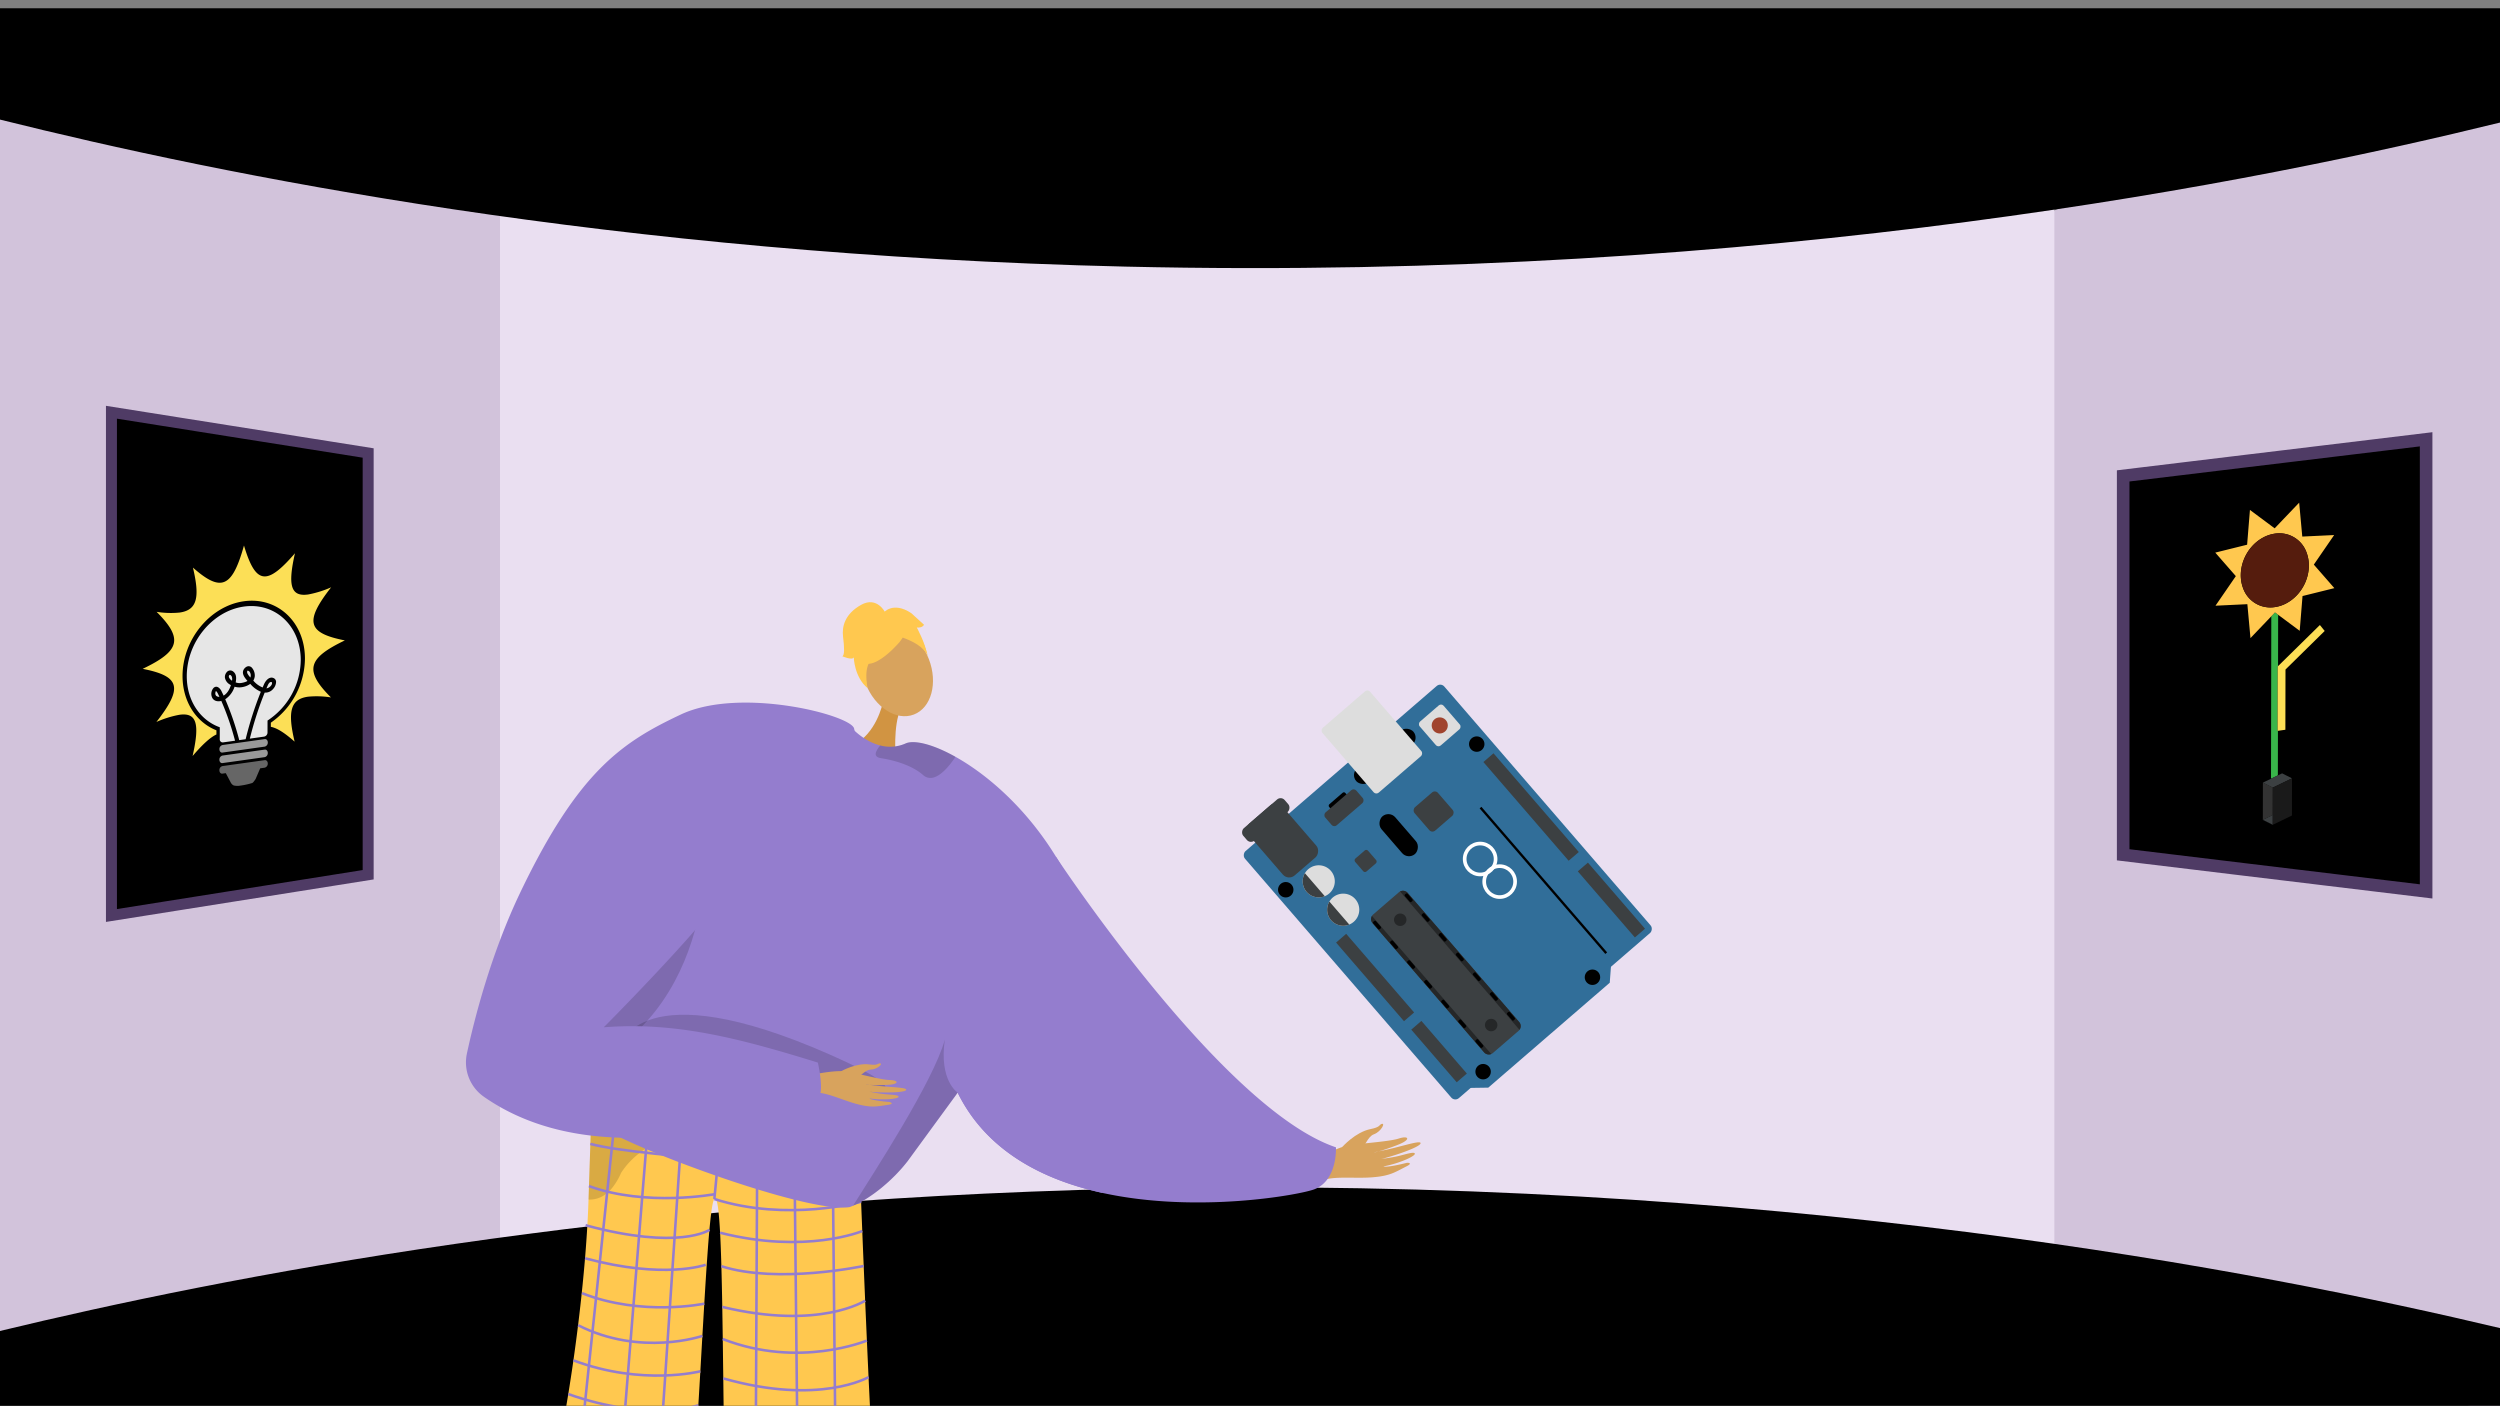 <svg xmlns="http://www.w3.org/2000/svg" xmlns:xlink="http://www.w3.org/1999/xlink" width="1365.799" height="768" viewBox="0 0 1365.799 768"><rect x="0" y="0" width="1365.799" height="768" fill="#808080" stroke="none"/><defs><style>.a,.ac,.n{fill:none;}.b{clip-path:url(#a);}.c{fill:#d2c3db;}.d{fill:#eadff1;}.e,.f,.g{fill:#000;}.f,.g{stroke:#4f3b65;}.ac,.f,.g,.n{stroke-miterlimit:10;}.f{stroke-width:6.876px;}.g{stroke-width:6px;}.h{clip-path:url(#b);}.i,.p{fill:#d8a35d;}.i{fill-rule:evenodd;}.j{fill:#947dce;}.k{fill:#ffc84f;}.l{opacity:0.3;}.m{opacity:0.5;}.n{stroke:#947dce;stroke-width:1.407px;}.o{fill:#d19442;}.q{opacity:0.15;}.r{isolation:isolate;}.s{clip-path:url(#c);}.t{fill:#fcdf56;}.u{fill:#999;}.v{fill:#666;}.w{fill:#e6e6e6;}.x{fill:#316e99;}.y{fill:#3c4042;}.z{fill:#252728;}.aa{fill:#ddd;}.ab{fill:#a0442e;}.ac{stroke:#fff;stroke-width:2px;}.ad{clip-path:url(#d);}.ae{fill:#39b54a;}.af{fill:#333;}.ag{fill:#1a1a1a;}.ah{fill:#551c0d;}</style><clipPath id="a"><rect class="a" width="1365.799" height="768" transform="translate(4381.034 2888.093)"/></clipPath><clipPath id="b"><rect class="a" width="544.615" height="469.58" transform="translate(4625.685 3186.513)"/></clipPath><clipPath id="c"><path class="a" d="M4458.851,3324.808l.243-130.922,110.456-15.523-.243,130.922Z"/></clipPath><clipPath id="d"><path class="a" d="M5591,3343.195l.323-174.067,65.117-9.151-.323,174.067Z"/></clipPath></defs><g transform="translate(-4381.034 -2888.093)"><g class="b"><path class="c" d="M5746.833,2902.13v758.463l-242.228-67.586-32.991-6.263,1.636-558.092,30.118-25.561Z"/><path class="c" d="M4697.13,3018.064l-16.051,556.371-300.044,74.4V2898.781l298.845,93.57Z"/><path class="d" d="M5078.811,2981.664H4654.2v617.384h849.165V2981.664Z"/><path class="e" d="M4380.833,2953.373c121.657,30.38,335.7,73.888,615,80.372,352.971,8.194,622.428-47.1,751-78.7v-62.454h-1366Z"/><path class="e" d="M4380.833,3615.277c121.657-29.39,335.7-71.481,615-77.753,352.971-7.928,622.428,45.568,751,76.133v47.19l-1365.8,2.746Z"/></g><path class="f" d="M5540.966,3148.085v207l66.988,8.1,21.016,2.53,77.5,9.37v-247l-77.5,9.37-21.016,2.53Z"/><path class="g" d="M4582.169,3135.571v230.408L4525.4,3375l-17.809,2.816-65.672,10.43V3113.309l65.672,10.43,17.809,2.816Z"/><g class="h"><path class="i" d="M5114.293,3514.758s7.187-8.2,15.568-9.846c4.982-.979,4.812-2.237,5.652-2.648,2.786-1.366.256,4.014-3.948,5.54-3.415,1.24-5.1,7.234-7.134,8.574s-8.16,3.9-9.747,3.147S5114.293,3514.758,5114.293,3514.758Z"/><path class="i" d="M5092.2,3525.949c1.529-.584,17.492-11.057,26.332-12.24s22.093-2.1,26.621-3.59c5.326-1.754,6.775.331.664,2.956-3.972,1.706-12.141,4.432-13.969,4.582-.886.073,4.864-.942,11.094-2.5,6.623-1.659,13.791-3.84,14.172-2.664.738,2.281-18.291,8.26-21.666,8.766a85.61,85.61,0,0,0,8.893-1.45c4-.882,8.568-2.5,9.511-1.7,1.485,1.26-8.543,5.676-16.917,7.19-.136.279,2.6.594,12.429-1.872.987-.248,3.541.083.342,1.725-6.734,3.456-9.375,5.439-19.31,6.158-9.689.7-20.479-.855-27.36,1.771Z"/><path class="j" d="M5099.2,3537.789c-7.765,3.038-64.148,13.378-115.9,2.012-32.665-7.161-63.473-22.987-79.06-54.751-40.275-82.112,53.836-128.69,53.836-128.69a1.63,1.63,0,0,1,.141.225c4.08,6.162,91.8,137.777,152.675,158.316C5110.894,3514.9,5111.865,3532.823,5099.2,3537.789Z"/><path class="k" d="M4687.388,3672.745l11.32.02,3.8.01a107.122,107.122,0,0,0,18.51,3.61,101.041,101.041,0,0,0,20.97.03,83.069,83.069,0,0,0,17.28-3.53l2.22.01c.36-5.61.72-11.33,1.06-17.07.38-6.18.74-12.4,1.1-18.56.38-6.54.75-13.01,1.11-19.33.15-2.49.3-4.96.44-7.39q.3-5.22.6-10.22c.58-9.67,1.15-18.65,1.71-26.5.37-5.13.73-9.78,1.1-13.82.88-9.68,1.77-15.87,2.69-16.87.35-.38.67-.26.97.3.95,1.81,1.64,8.29,2.17,18.12.18,3.39.34,7.18.48,11.32q.12,3.345.22,6.98c.19,6.76.35,14.23.49,22.23.04,2.76.09,5.58.13,8.46.05,2.97.09,6,.14,9.09.09,6.94.18,14.15.28,21.51.06,5.39.13,10.87.2,16.39.06,5.1.13,10.24.2,15.39l17.36.03,22.72.05,20.74.04,19.75.04c-.21-3.92-.42-7.99-.62-12.16-.33-6.59-.66-13.46-.99-20.48-.3-6.56-.61-13.25-.91-19.97-.14-3.31-.29-6.62-.43-9.93q-.27-5.94-.52-11.86c-.27-6.42-.53-12.77-.79-18.96-.23-5.38-.44-10.63-.65-15.71-.04-1.13-.09-2.26-.13-3.37-.23-5.58-.44-10.93-.64-15.96v-.05c-.06-1.54-.12-3.06-.18-4.54-.21-5.24-.39-10.08-.56-14.41-.54-14-.86-22.73-.86-22.73a11.407,11.407,0,0,1-6.71,2.43c-1.8-.12-4.3-.29-7.37-.49-3.68-.26-8.18-.58-13.28-.95h-.01l-7.62-.57c-.59-.05-1.18-.09-1.78-.13h-.01c-5.71-.44-11.87-.93-18.28-1.46q-2.775-.225-5.63-.47c-.54-.05-1.08-.09-1.63-.14h-.01c-3.99-.34-8.04-.69-12.1-1.06-5.11-.47-10.22-.95-15.23-1.45-2.08-.21-4.15-.42-6.18-.63-3.24-.34-6.42-.69-9.5-1.04h-.04c-3.06-.35-6.03-.71-8.87-1.07-2.38-.3-4.68-.6-6.87-.91-.11-.01-.22-.03-.33-.04-.93-.13-1.44-.21-1.44-.21-5.12-.74-9.6-1.49-13.21-2.24-1.05-.22-2.03-.44-2.93-.66-.12-.04-.25-.07-.37-.1-.2-.05-.4-.1-.59-.15-.58-.15-1.11-.3-1.6-.45-.56-.17-1.07-.34-1.52-.52-.13-.05-.26-.1-.38-.15a9.335,9.335,0,0,1-1.13-.54,2.8,2.8,0,0,1-.86-.69v.15c-.01.2-.02.61-.04,1.21-.01.15-.01.3-.02.46-.02.54-.04,1.19-.07,1.96-.02.61-.05,1.28-.07,2.03-.02.56-.04,1.16-.06,1.79-.02.34-.03.69-.04,1.05,0,.09-.01.17-.01.26-.01.34-.02.69-.04,1.05q-.06,1.965-.15,4.26-.03.825-.06,1.71c-.03,1.05-.07,2.14-.11,3.27-.05,1.42-.1,2.91-.15,4.46v.1c-.01.2-.01.41-.02.62q-.015.42-.03.84c-.02.51-.03,1.02-.05,1.53-.02.57-.04,1.15-.06,1.73-.02.52-.03,1.05-.05,1.59-.12,3.44-.24,7.09-.36,10.92-.03.63-.05,1.27-.07,1.91-.05,1.29-.09,2.6-.13,3.92-.08,2.39-.16,4.85-.24,7.35-.15,4.62-.37,9.4-.65,14.29-.34,5.79-.76,11.75-1.26,17.79q-.33,3.93-.7,7.9c-.88,9.5-1.93,19.15-3.1,28.68-.04.33-.08.66-.13.99-.76,6.15-1.57,12.24-2.42,18.21-.9,6.3-1.84,12.47-2.81,18.42-1.02,6.25-2.07,12.26-3.12,17.94C4688.038,3669.385,4687.718,3671.085,4687.388,3672.745Z"/><g class="l"><path d="M4789.073,3501.314l.737,0S4789.549,3501.312,4789.073,3501.314Z"/><path class="m" d="M4789.073,3501.314c-19.658-.122-62.093-6.551-62.093-6.551-12.477-1.8-21.188-3.672-22.589-5.5,0,0,0,.052,0,.145-.076,1.968-.881,24.492-1.832,54.027a14.579,14.579,0,0,0,2.073-.061c4.463-.437,8.069-2.869,10.964-6.453a35.718,35.718,0,0,0,4.74-8.046C4737.272,3502.434,4782.77,3501.337,4789.073,3501.314Z"/></g><path class="n" d="M4835.748,3500.315l.04,4.58.2,20.15.21,22.49v.04l.17,17.18v.92l.16,16.68.22,22.4.05,5.79.14,14.7.2,20.92.19,19.49.07,7.39"/><path class="n" d="M4814.868,3502.875l.01.5.03,3.68.18,16.93.21,19.58.06,5.62.18,17.43.01,1.35.17,16.12.24,22.91.04,3.55.18,16.56.21,20.49.2,19.05.07,6.36"/><path class="n" d="M4794.808,3501.155v.63l-.05,8.96-.02,4.56-.04,7.49-.08,14.98-.05,10.35-.09,17.26-.02,5.06-.07,13.12-.11,22.05-.03,4.93-.07,14.44-.1,20.32-.1,18.09-.04,9.56"/><line class="n" x1="4.197" y2="43.649" transform="translate(4771.3 3499.49)"/><path class="n" d="M4741.988,3676.415l.24-3.56.96-14.25,1.29-19.07,1.22-18.12.74-10.87.56-8.31.1-1.46,1.28-19.02.37-5.42.81-12.05,1.47-21.77,1.31-19.36.23-3.46.17-2.53.03-.41.6-8.93.08-1.19.56-8.24.02-.36.03-.39"/><path class="n" d="M4721.018,3676.385l.29-3.57,1.25-15.41,1.52-18.8,1.43-17.7,1.31-16.22.27-3.26,1.65-20.47.01-.1.14-1.74,1.27-15.72,1.72-21.29,1.97-24.26.16-2.02.03-.4.48-5.94,1.09-13.48.01-.08"/><path class="n" d="M4717.488,3494.365l-1.39,13.21-.2,1.91-.62,5.91-2.5,23.69-.08.81v.01l-2.11,19.98-1.86,17.64-.48,4.62-1.59,15.1v.01l-1.42,13.45-.52,4.91-1.95,18.52-1.95,18.58-2,18.92-.11,1.13"/><path class="n" d="M4850.727,3525.686s-116.879-4.517-147.163-12.658"/><path class="n" d="M4771.3,3543.139c39.936,12.728,80.168,1.5,80.168,1.5"/><path class="n" d="M4771.977,3540.421s-37.645,7.167-69.181-4.332"/><path class="n" d="M4852.107,3560.649s-30.673,12.843-77.675.908"/><path class="n" d="M4852.888,3579.722s-46.875,10.016-77.755.131"/><path class="n" d="M4853.685,3598.67s-24.831,16.236-78.062,3.416"/><path class="n" d="M4854.635,3620.47s-37.064,15.483-78.741-.835"/><path class="n" d="M4855.544,3640.443s-26.656,15.672-79.374.7"/><path class="n" d="M4856.529,3660.924s-36.233,15.143-80.156-3.387"/><path class="n" d="M4768.609,3560.007s-16.447,11.359-67.653-2.527"/><path class="n" d="M4766.564,3579.055s-22.412,8.194-65.92-3.541"/><path class="n" d="M4765.793,3600.326s-34.134,7.16-66.789-5.745"/><path class="n" d="M4764.762,3617.931s-33.581,11.6-67.913-5.841"/><path class="n" d="M4763.647,3637.262s-31.722,8.157-69.349-5.965"/><path class="n" d="M4762.551,3655.826s-26.958,9.412-71.06-6.112"/><path class="n" d="M4688.368,3667.655a109.721,109.721,0,0,0,10.45,3.98q1.86.615,3.69,1.14a107.122,107.122,0,0,0,18.51,3.61,101.041,101.041,0,0,0,20.97.03,83.069,83.069,0,0,0,17.28-3.53c1.22-.4,1.87-.67,1.87-.67"/><path class="o" d="M4863.273,3272.231s-3.439,16.9-16.307,22.967,23.393,6.984,23.393,6.984-1.536-17.626,2.789-27S4863.273,3272.231,4863.273,3272.231Z"/><ellipse class="p" cx="18.521" cy="25.269" rx="18.521" ry="25.269" transform="translate(4844.85 3237.951) rotate(-21.079)"/><path class="j" d="M4983.3,3539.8c-32.665-7.161-63.473-22.987-79.06-54.751-.056.084-.112.154-.169.239-.168.211-.337.436-.506.689a.739.739,0,0,0-.112.155c-4.488,6.133-26.518,36.252-26.518,36.266-7.99,10.41-20.2,20.412-29.893,24.435-.633.282-1.28.521-1.871.732-23.76,3.714-122.711-33.889-134.5-43.286-5.317-4.234-7.4-24.084-7.821-45.607-.535-26.236,1.364-55,2.757-61.067,2.363-10.171,49.082-122.7,122.387-115.579a75.181,75.181,0,0,1,19.076,4.474s.548.577,1.519,1.435a36.054,36.054,0,0,0,6.626,4.712,28.07,28.07,0,0,0,6.766,2.715,20.737,20.737,0,0,0,13.829-1.125c4.586-2.054,14.771.352,27.136,7.259,17.176,9.58,38.6,27.853,55.13,54.863a1.63,1.63,0,0,1,.141.225,176.722,176.722,0,0,1,23.69,65.034A419.412,419.412,0,0,1,4983.3,3539.8Z"/><path class="q" d="M4904.239,3485.043c-.056.086-.12.155-.175.242-.167.214-.338.442-.5.687-.043.046-.073.1-.12.155-4.488,6.133-26.506,36.262-26.51,36.276-7.994,10.4-20.2,20.409-29.9,24.428,11.025-17.6,44.138-68.273,50.193-90.865C4893.933,3478.5,4904.243,3485.03,4904.239,3485.043Z"/><path class="q" d="M4859.623,3298.985c-.533,1.588,0,2.893,2.681,3.311,8.36,1.307,17.364,4.244,23.054,9.232a5.843,5.843,0,0,0,5.487,1.388c4.955-1.207,9.768-7.786,11.78-10.738a2.372,2.372,0,0,0,.321-.682c-12.369-6.908-22.544-9.315-27.139-7.251a20.706,20.706,0,0,1-13.824,1.113A11.407,11.407,0,0,0,4859.623,3298.985Z"/><path class="k" d="M4872.5,3238.832s-23.524,28.119-24.91-1.936C4846.629,3216.1,4888.325,3219.094,4872.5,3238.832Z"/><path class="k" d="M4865.708,3234.141s20.567,3.48,22.793,14.066c0,0-7.775-31.17-24.707-25.5s-22.757,9.758-9.155,40.644C4854.639,3263.349,4849.83,3236.463,4865.708,3234.141Z"/><path class="k" d="M4864.594,3222.619s-4.413-8.944-13.1-4.09-10.6,11.622-9.885,17.379.916,10.2-.4,10.706c0,0,5.455,2.42,6.262.6,0,0,.232,10.754,7.548,16.835,0,0-2.9-12.6,3.158-16.438S4864.594,3222.619,4864.594,3222.619Z"/><path class="k" d="M4863.722,3222.863s5.046-6.468,15.15.191l6.974,6.358s-.807,1.818-3.938,1.518c0,0,4.761,8.787,5.519,14.491l-9.963-14.286Z"/><path class="q" d="M4720.068,3459.213s10.265-40.772,114.077,4.9-88.524,1.465-88.524,1.465Z"/><path class="q" d="M4766.267,3356.358s3.647,110.088-102.058,124.82l-2.266.692,7.508-23.4s62.089-48.074,62.725-49.6S4766.267,3356.358,4766.267,3356.358Z"/><path class="i" d="M4819.6,3476.2c1.4-.047,17.3-4.1,24.816-2.588s18.539,4.467,22.634,4.52c4.817.064,5.412,2.163-.287,2.588-3.7.276-11.1.21-12.63-.179-.74-.189,4.215.593,9.713,1.066,5.845.5,12.279.733,12.26,1.8-.038,2.059-17.17,1.6-20.054,1.068a73.58,73.58,0,0,0,7.631,1.307c3.5.4,7.661.363,8.2,1.276.855,1.438-8.527,2.226-15.755,1.116-.188.189,1.949,1.209,10.623,1.951.871.075,2.854,1.057-.2,1.5-6.438.927-9.138,1.8-17.412-.391-8.068-2.137-16.4-6.417-22.726-6.205Z"/><path class="i" d="M4840.68,3473.277s8.13-4.653,15.4-3.651c4.322.6,4.536-.473,5.333-.573,2.645-.331-.914,3.333-4.756,3.4-3.122.053-6.17,4.451-8.193,4.973s-7.719.887-8.8-.166S4840.68,3473.277,4840.68,3473.277Z"/><path class="j" d="M4753.054,3278.413c-32.174,15.138-56.041,30.993-87.724,97.131-16.074,33.555-25.14,69.2-29.236,88.206a22.9,22.9,0,0,0,9.382,23.582c71.718,49.99,181.635.592,181.635.592,5.062-.335.741-19.318.741-19.318-43.843-13.586-77.945-22.3-117.016-19.283.2-.03,53.7-54.177,63.64-70.555,26.054-42.951,78.072-71.32,73.177-92.665C4845.964,3278.722,4785.506,3263.145,4753.054,3278.413Z"/></g><g class="r"><g class="s"><path class="t" d="M4514.326,3186.124c-3.648,13.028-7.151,19.544-12.31,20.269-3.951.555-8.874-2.29-15.574-8.208,3.848,16.195,2.391,23.2-7.289,24.559a48.917,48.917,0,0,1-12.56-.394c14.62,14.653,12.885,21.362-7.61,31.141,20.47,4.029,22.18,10.254,7.5,29.026a56,56,0,0,1,12.568-3.926c9.678-1.36,11.112,5.238,7.2,22.523,5.329-6.2,9.533-10.122,13.019-11.762l0-2.265c-11.307-4.487-18.541-16.038-18.515-29.725.036-19.9,15.07-38.2,33.51-40.788s33.4,11.486,33.368,31.389A43.229,43.229,0,0,1,4529,3282.91l0,2.265c3.482.66,7.674,3.407,12.991,8.1-3.855-16.194-2.4-23.2,7.284-24.558a49.006,49.006,0,0,1,12.565.393c-14.628-14.652-12.886-21.362,7.6-31.148-20.462-4.022-22.18-10.246-7.49-29.018a56.117,56.117,0,0,1-12.573,3.926c-9.681,1.36-11.113-5.238-7.2-22.524-6.73,7.807-11.667,12.037-15.619,12.592-5.158.725-8.638-4.81-12.234-16.819"/><path class="u" d="M4525.667,3297.623l-23.111,3.248a2.244,2.244,0,0,0-1.662,2.291c0,1.132.741,1.952,1.655,1.824l23.11-3.248a2.259,2.259,0,0,0,1.67-2.291c0-1.142-.749-1.952-1.662-1.824"/><path class="v" d="M4525.656,3303.372l-23.11,3.248a2.259,2.259,0,0,0-1.662,2.291c0,1.141.741,1.962,1.654,1.833l1.851-.26c.614,1.15,1.979,3.707,2.617,4.957.838,1.637,1.919,1.813,1.919,1.813a9.847,9.847,0,0,0,3.828-.022,38.171,38.171,0,0,0,6.1-1.373c.625-.277,1.83-2.2,1.83-2.2l2.493-5.813,2.475-.348a2.262,2.262,0,0,0,1.67-2.3c0-1.124-.749-1.952-1.662-1.824"/><path class="u" d="M4525.677,3291.874l-23.11,3.247a2.253,2.253,0,0,0-1.662,2.291c0,1.141.741,1.953,1.654,1.825l23.111-3.248a2.252,2.252,0,0,0,1.669-2.292c0-1.133-.749-1.952-1.662-1.823"/><path class="w" d="M4506.578,3256.793c-.16.023-.3.173-.449.453a1.259,1.259,0,0,0,.126,1.14,4.059,4.059,0,0,0,1.527,1.583,3.969,3.969,0,0,0-.172-2.335c-.224-.444-.695-.888-1.032-.841"/><path class="w" d="M4516.305,3254.51a.2.2,0,0,0-.169.119,1.923,1.923,0,0,0,.046,1.351,9.335,9.335,0,0,0,1.47,2.058l.167.21a3.466,3.466,0,0,0-.147-2.685,1.767,1.767,0,0,0-1.015-1.007.848.848,0,0,0-.352-.046"/><path class="w" d="M4517.757,3261.7a10.229,10.229,0,0,1-3.639,1.626,10.522,10.522,0,0,1-1.071.207,8.976,8.976,0,0,1-3.862-.275,12.935,12.935,0,0,1-5.1,6.854,152.517,152.517,0,0,1,7.646,22.324l3.5-.492a192.784,192.784,0,0,1,8.305-25.931,15.919,15.919,0,0,1-5.782-4.313"/><path class="w" d="M4528.938,3260.7l-.152.039c-.721.223-1.211,1.173-1.6,2.093-.193.433-.386.875-.571,1.316l.2-.019a4.06,4.06,0,0,0,2.469-1.722,1.886,1.886,0,0,0,.348-1.406c-.064-.258-.4-.341-.689-.3"/><path class="w" d="M4498.994,3265.673h-.008c-.088.064-.257.348-.306,1.072a1.841,1.841,0,0,0,.445,1.467,2.38,2.38,0,0,0,1.785.562c-.351-.729-.686-1.425-1.021-2.095l-.04-.073c-.543-.874-.775-.945-.855-.934"/><path class="w" d="M4514.264,3219.479c-17.191,2.416-31.157,19.41-31.191,37.973-.026,13.531,7.362,24.136,18.031,27.961l-.013,6.527a1.622,1.622,0,0,0,1.839,1.73l6.513-.915a147.575,147.575,0,0,0-7.5-21.73,6.252,6.252,0,0,1-.681.13c-2.171.3-3.843-.549-4.472-2.293a4.858,4.858,0,0,1,.8-4.806,2.241,2.241,0,0,1,1.33-.766c1.314-.185,2.369,1.162,2.776,1.779l.12.182c.462.929.925,1.892,1.38,2.866,2.236-1.265,3.419-3.947,3.991-5.721-.232-.123-.448-.248-.664-.391a5.354,5.354,0,0,1-2.62-3.763,4.031,4.031,0,0,1,.966-2.894,2.458,2.458,0,0,1,1.612-.943,2.515,2.515,0,0,1,1.833.459c1.343.987,1.877,2.433,1.681,4.544a14.916,14.916,0,0,1-.2,1.5c.224.072.448.145.68.207a5.943,5.943,0,0,0,2.407.092,11.582,11.582,0,0,0,2.367-.616,5.153,5.153,0,0,0,.986-.476l-.144-.17c-1.07-1.267-2.541-3-2.321-4.86a3.53,3.53,0,0,1,1.205-2.192,2.983,2.983,0,0,1,1.585-.819,2.441,2.441,0,0,1,2.171.905,6.453,6.453,0,0,1,1.489,4.6,5.874,5.874,0,0,1-.8,2.343,13.025,13.025,0,0,0,5.1,3.752c.242-.57.491-1.141.74-1.712.652-1.526,2.025-3.405,3.747-3.647a2.653,2.653,0,0,1,1.641.3,2.273,2.273,0,0,1,1.214,1.913,5.927,5.927,0,0,1-1.633,3.972,5.5,5.5,0,0,1-4.593,1.977,187.357,187.357,0,0,0-8.111,25.143l7.81-1.1a2.286,2.286,0,0,0,1.846-2.247l.012-6.528a40.047,40.047,0,0,0,18.145-33.045c.034-18.563-13.876-31.639-31.066-29.223"/></g></g><rect class="x" width="178.318" height="143.889" rx="2.923" transform="translate(5168.163 3260.933) rotate(49.186)"/><path class="x" d="M5261.349,3413.064l-.872,11.911-66.373,57.32-13.14.19Z"/><circle class="e" cx="4.222" cy="4.222" r="4.222" transform="translate(5246.802 3417.758)"/><circle class="e" cx="4.222" cy="4.222" r="4.222" transform="translate(5183.583 3290.388)"/><circle class="e" cx="4.222" cy="4.222" r="4.222" transform="translate(5187.066 3469.345)"/><circle class="e" cx="4.222" cy="4.222" r="4.222" transform="translate(5079.235 3369.953)"/><path class="y" d="M5210.63,3451.286l-13.973,12.067a3.288,3.288,0,0,1-.932.568,3.407,3.407,0,0,1-3.907-.922l-60.9-70.513a3.423,3.423,0,0,1-.351-4.007,3.282,3.282,0,0,1,.7-.84l13.973-12.067a3.233,3.233,0,0,1,.662-.446,3.431,3.431,0,0,1,4.192.8l60.9,70.513a3.429,3.429,0,0,1,.175,4.257A3.262,3.262,0,0,1,5210.63,3451.286Z"/><path class="z" d="M5211.167,3450.7l-65.263-75.571a3.431,3.431,0,0,1,4.192.8l60.9,70.513A3.429,3.429,0,0,1,5211.167,3450.7Z"/><path class="z" d="M5195.725,3463.921a3.407,3.407,0,0,1-3.907-.922l-60.9-70.513a3.423,3.423,0,0,1-.351-4.007Z"/><rect class="e" width="5.359" height="1.949" rx="0.639" transform="translate(5149.6 3375.888) rotate(49.186)"/><rect class="e" width="5.359" height="1.949" rx="0.639" transform="translate(5158.914 3386.673) rotate(49.186)"/><rect class="e" width="5.359" height="1.949" rx="0.639" transform="translate(5168.229 3397.459) rotate(49.186)"/><rect class="e" width="5.359" height="1.949" rx="0.639" transform="translate(5177.543 3408.245) rotate(49.186)"/><rect class="e" width="5.359" height="1.949" rx="0.639" transform="translate(5186.857 3419.03) rotate(49.186)"/><rect class="e" width="5.359" height="1.949" rx="0.639" transform="translate(5196.172 3429.815) rotate(49.186)"/><rect class="e" width="5.359" height="1.949" rx="0.639" transform="translate(5205.486 3440.601) rotate(49.186)"/><rect class="e" width="5.359" height="1.949" rx="0.639" transform="translate(5132.319 3390.812) rotate(49.186)"/><rect class="e" width="5.359" height="1.949" rx="0.639" transform="translate(5141.633 3401.597) rotate(49.186)"/><rect class="e" width="5.359" height="1.949" rx="0.639" transform="translate(5150.948 3412.383) rotate(49.186)"/><rect class="e" width="5.359" height="1.949" rx="0.639" transform="translate(5160.262 3423.168) rotate(49.186)"/><rect class="e" width="5.359" height="1.949" rx="0.639" transform="translate(5169.577 3433.954) rotate(49.186)"/><rect class="e" width="5.359" height="1.949" rx="0.639" transform="translate(5178.891 3444.74) rotate(49.186)"/><rect class="e" width="5.359" height="1.949" rx="0.639" transform="translate(5188.206 3455.525) rotate(49.186)"/><circle class="z" cx="3.41" cy="3.41" r="3.41" transform="translate(5142.599 3387.165)"/><circle class="z" cx="3.41" cy="3.41" r="3.41" transform="translate(5192.276 3444.688)"/><rect class="y" width="56.76" height="7.308" transform="translate(5116.489 3398.26) rotate(49.186)"/><rect class="y" width="38.002" height="7.308" transform="translate(5157.568 3445.827) rotate(49.186)"/><rect class="y" width="71.269" height="7.308" transform="translate(5196.967 3299.628) rotate(49.186)"/><rect class="y" width="47.717" height="7.308" transform="translate(5248.547 3359.354) rotate(49.186)"/><rect class="aa" width="17.255" height="17.255" rx="1.847" transform="translate(5168.486 3272.241) rotate(49.186)"/><circle class="ab" cx="4.405" cy="4.405" r="4.405" transform="translate(5163.191 3280.004)"/><rect class="y" width="37.677" height="24.157" rx="4.567" transform="translate(5078.523 3325.042) rotate(49.186)"/><rect class="y" width="8.912" height="29.882" rx="2.923" transform="translate(5080.951 3322.946) rotate(49.186)"/><path class="aa" d="M5107.215,3376.221a8.766,8.766,0,1,1,.909-12.363A8.749,8.749,0,0,1,5107.215,3376.221Z"/><path class="y" d="M5104.8,3377.709a8.774,8.774,0,0,1-10.863-12.579Z"/><path class="aa" d="M5120.59,3391.708a8.766,8.766,0,1,1,.909-12.363A8.751,8.751,0,0,1,5120.59,3391.708Z"/><path class="y" d="M5118.171,3393.2a8.773,8.773,0,0,1-10.864-12.578Z"/><rect class="e" width="27.201" height="9.954" rx="4.977" transform="translate(5140.037 3330.823) rotate(49.186)"/><rect class="e" width="41.28" height="9.954" rx="4.977" transform="translate(5156.445 3291.592) rotate(139.186)"/><rect class="y" width="16.89" height="16.89" rx="2.274" transform="translate(5165.122 3319.529) rotate(49.186)"/><rect class="y" width="9.315" height="9.315" rx="1.254" transform="translate(5127.579 3351.88) rotate(49.186)"/><rect class="e" width="4.848" height="11.693" rx="1.014" transform="translate(5115.335 3320.519) rotate(49.186)"/><rect class="y" width="9.315" height="22.464" rx="1.947" transform="translate(5120.724 3318.52) rotate(49.186)"/><rect class="e" width="105.075" height="1.299" transform="translate(5190.364 3328.88) rotate(49.186)"/><circle class="ac" cx="8.444" cy="8.444" r="8.444" transform="translate(5181.216 3348.941)"/><circle class="ac" cx="8.444" cy="8.444" r="8.444" transform="translate(5191.884 3361.293)"/><rect class="aa" width="46.772" height="34.429" rx="1.956" transform="translate(5128.251 3264.501) rotate(49.186)"/><g class="r"><g class="ad"><path class="ae" d="M5623.91,3222.675l-2.014,2.107-.165,88.73,3.743-1.806.045-24.361-.216.031.065-35.154.216-.213.052-28.048-1.728-1.286"/><path class="t" d="M5648.427,3229.55l-22.842,22.458-.216.213-.065,35.154.216-.031,4.061-.571.061-32.9,21.414-21.066-2.628-3.261"/><path class="af" d="M5617.3,3315.65l-.038,20.37,5.424,2.721v-.052l-5.425-2.721,5.435-2.626.028-14.962-5.425-2.73"/><path class="y" d="M5633.17,3333.62l-.052.025.052.026v-.052"/><path class="y" d="M5627.791,3310.589l-2.316,1.118-3.743,1.806-4.433,2.138,5.425,2.73,10.484-5.069-5.417-2.722"/><path class="y" d="M5622.7,3333.342l-5.435,2.626,5.425,2.721,10.432-5.044.052-.025-10.484,5.069.01-5.347"/><path class="ag" d="M5633.208,3313.311l-10.484,5.069-.028,14.962-.01,5.347,10.484-5.069.038-20.309"/><path class="k" d="M5623.786,3219.767A15.786,15.786,0,0,1,5606.4,3209.2c-3.593-9.868,1.3-22.12,10.918-27.371a19.241,19.241,0,0,1,6.536-2.2,15.787,15.787,0,0,1,17.386,10.573c3.585,9.869-1.3,22.12-10.919,27.37a19.263,19.263,0,0,1-6.532,2.2m13.329-57.076-13.4,14.028-13.5-10.049-1.541,19-17.394,4.321,11.228,12.848L5591.4,3219l17.412-.831,1.695,18.527,11.386-11.912,2.014-2.107,1.728,1.286,11.772,8.763,1.54-19.008,17.4-4.312-11.22-12.858,11.1-16.15-17.411.831-1.7-18.536"/><path class="ah" d="M5623.851,3179.622a19.241,19.241,0,0,0-6.536,2.2c-9.62,5.251-14.511,17.5-10.918,27.371a15.786,15.786,0,0,0,17.389,10.569,19.263,19.263,0,0,0,6.532-2.2c9.62-5.25,14.5-17.5,10.919-27.37a15.787,15.787,0,0,0-17.386-10.573"/></g></g></g></svg>